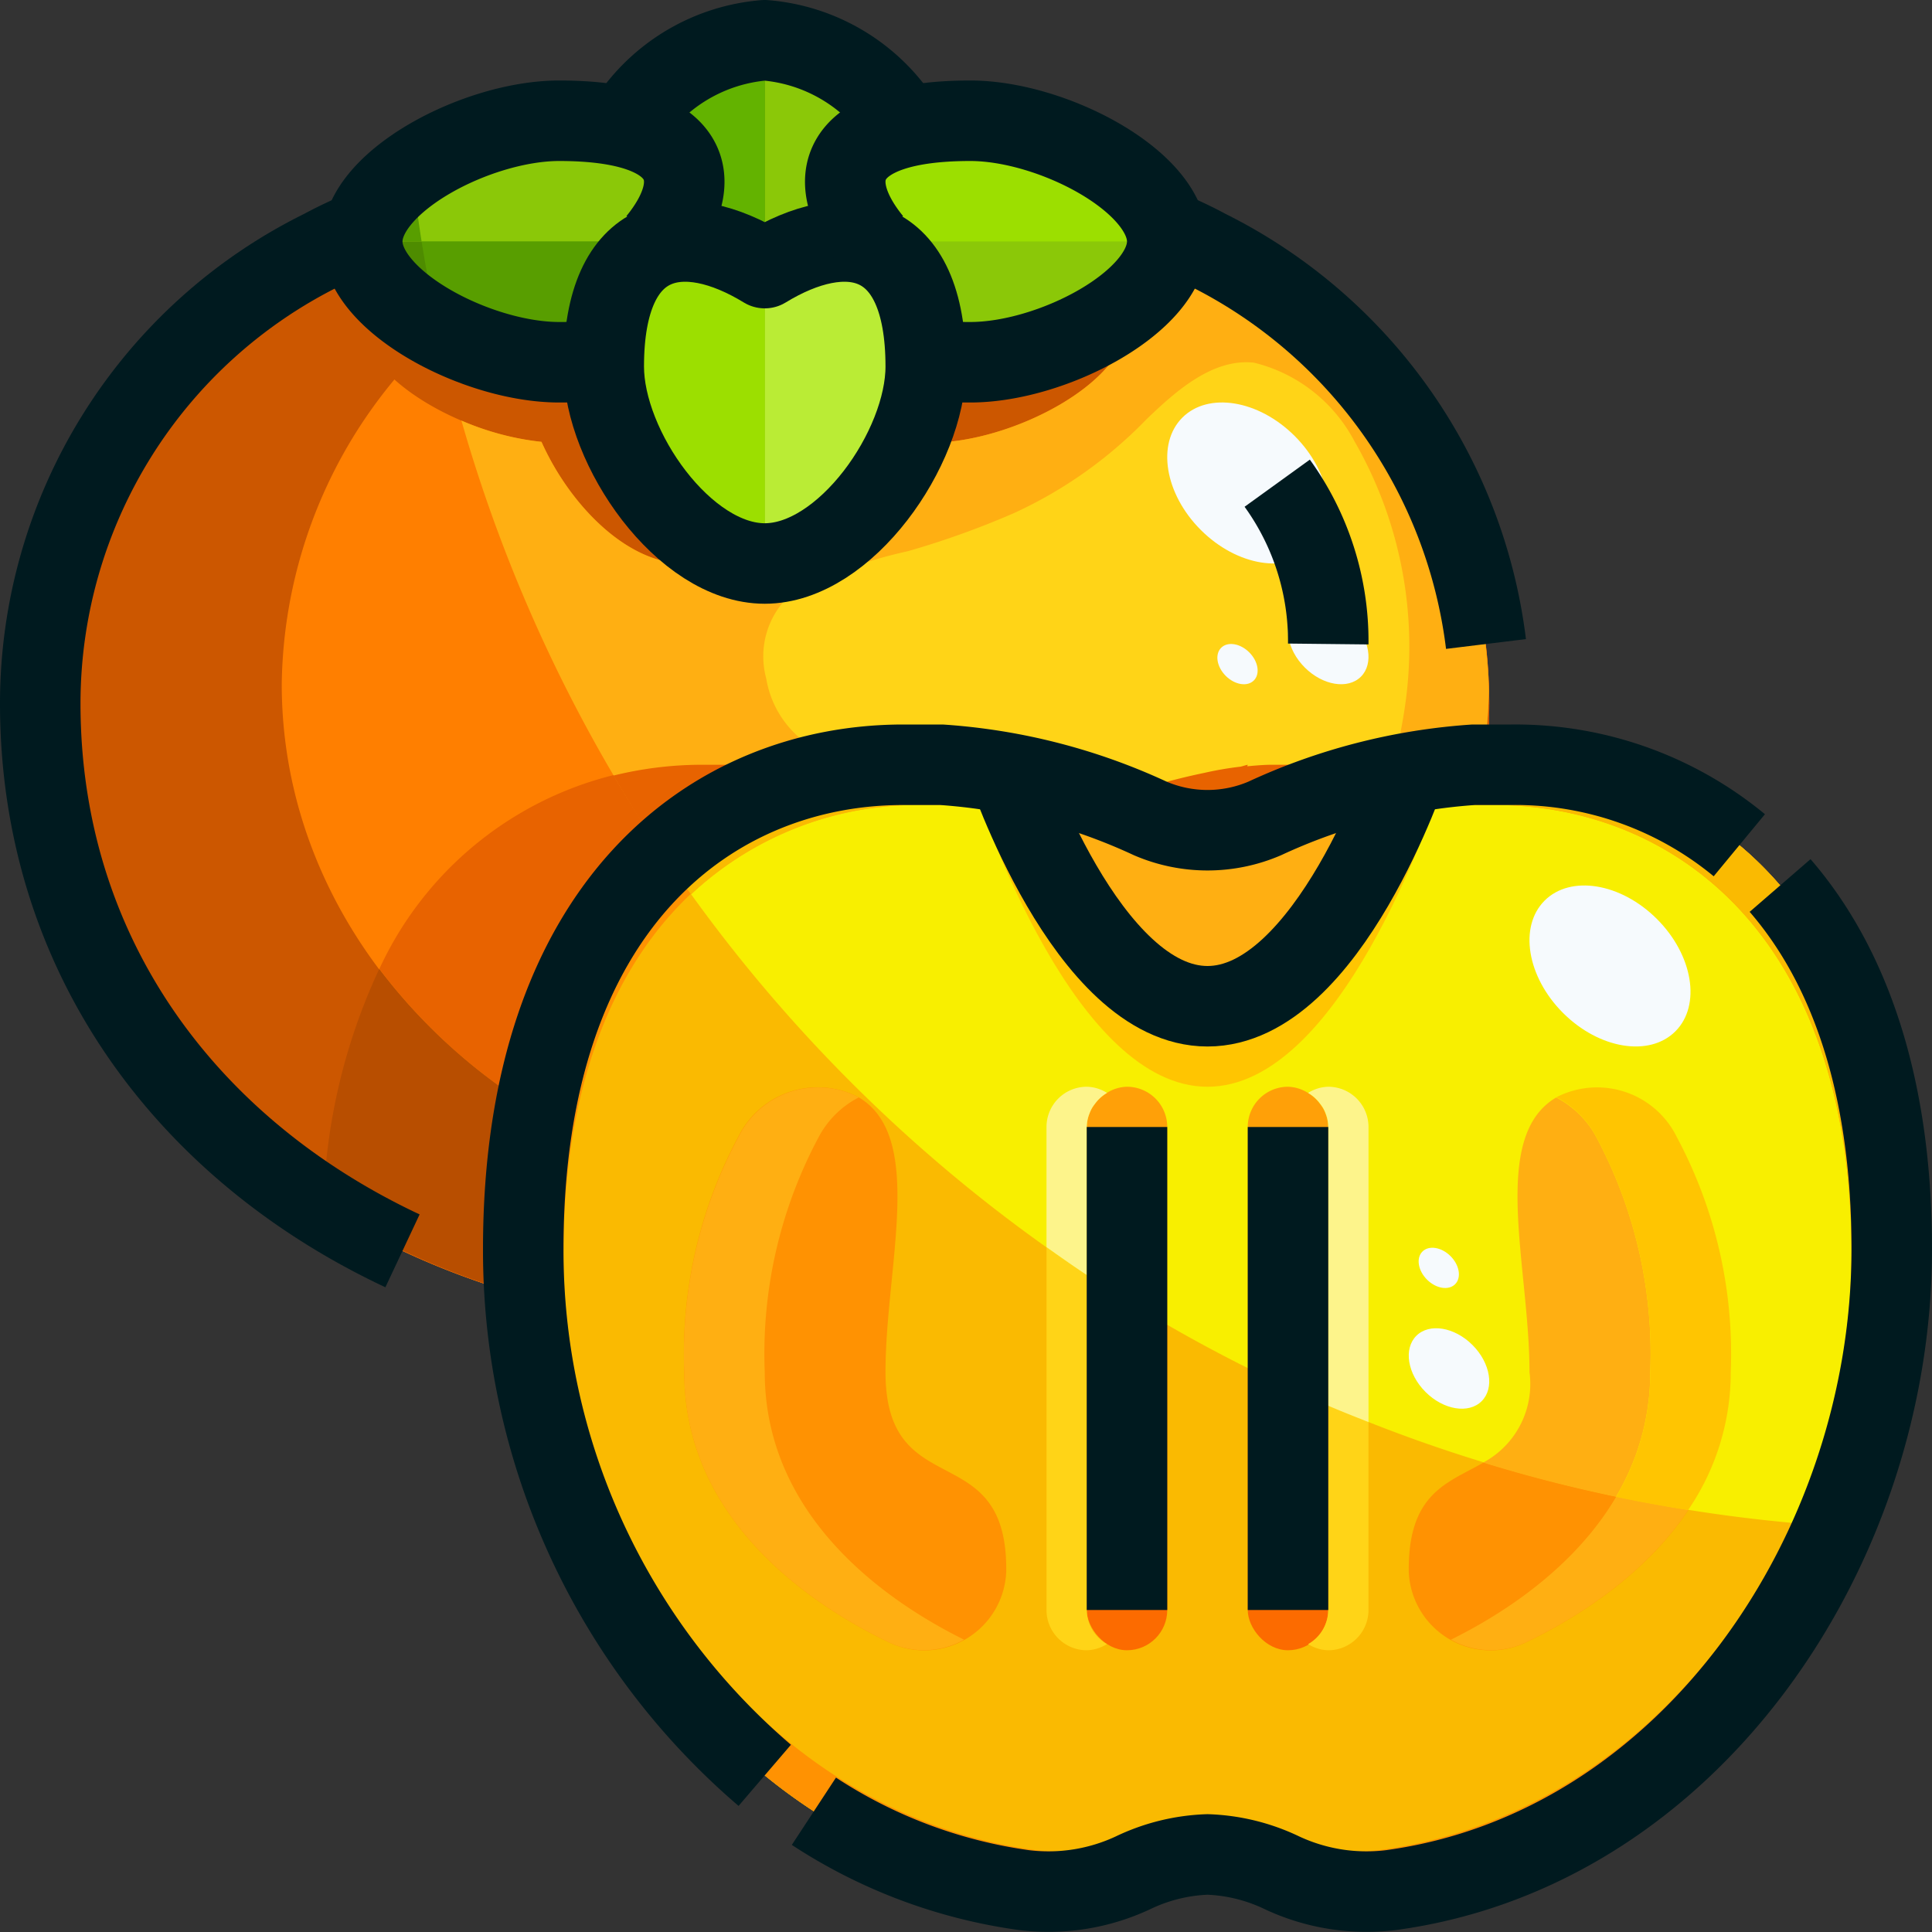 <svg xmlns="http://www.w3.org/2000/svg" viewBox="0 0 48 48"><rect x="0" y="0" width="48" height="48" fill="#333333" stroke="none"/><defs><style>.cls-1{fill:#8bc808;}.cls-2{fill:#ff7f00;}.cls-3{fill:#ff9202;}.cls-4{fill:#ffc501;}.cls-5{fill:#63b300;}.cls-6{fill:#cc5700;}.cls-7{fill:#9cdf00;}.cls-8{fill:#589e00;}.cls-9{fill:#4e8c00;}.cls-10{fill:#ffa008;}.cls-11{fill:#faba01;}.cls-12{fill:#ffaf12;}.cls-13{fill:#fc6b00;}.cls-14{fill:#ffd417;}.cls-15{fill:#e86300;}.cls-16{fill:#b84e00;}.cls-17{fill:#baec35;}.cls-18{fill:#f6fafd;}.cls-19{fill:#f8ef00;}.cls-20{fill:#fdf48b;}.cls-21{fill:none;stroke:#001a1f;stroke-linejoin:round;stroke-width:2px;}</style></defs><title>09-persimmon</title><g id="_09-persimmon" data-name="09-persimmon"><path class="cls-1" d="M19,14c2,0,4-2.864,4-4.893,0-3.38-2-3.669-4-2.446-2-1.223-4-.934-4,2.446C15,11.136,17,14,19,14Z"/><path class="cls-1" d="M13.89,3c3.38,0,3.67,1.5,2.45,3l.06.1c-.8.27-1.36,1.14-1.4,2.84A9.054,9.054,0,0,1,13.89,9C11.86,9,9,7.5,9,6a1.153,1.153,0,0,1,.03-.26C9.33,4.33,11.98,3,13.89,3Z"/><path class="cls-1" d="M28.97,5.74A1.153,1.153,0,0,1,29,6c0,1.5-2.86,3-4.89,3A9.054,9.054,0,0,1,23,8.94c-.04-1.68-.59-2.55-1.38-2.83L21.66,6c-1.22-1.5-.93-3,2.45-3C26.02,3,28.67,4.33,28.97,5.74Z"/><path class="cls-2" d="M29.98,6.2A12.57,12.57,0,0,1,37,17.48C37,26.76,28.94,33,19,33S1,26.76,1,17.48A12.57,12.57,0,0,1,8.02,6.2,8.747,8.747,0,0,1,9,5.74h.03A1.153,1.153,0,0,0,9,6c0,1.5,2.86,3,4.89,3A9.054,9.054,0,0,0,15,8.94v.17C15,11.14,17,14,19,14s4-2.86,4-4.89V8.94A9.054,9.054,0,0,0,24.11,9C26.14,9,29,7.5,29,6a1.153,1.153,0,0,0-.03-.26h.02A8.894,8.894,0,0,1,29.98,6.2Z"/><path class="cls-1" d="M16.34,6l.06.1c-.014.005-.025.014-.038.019a3.137,3.137,0,0,1,2.61.526c.009.005.019.009.028.015l.025-.013a3.139,3.139,0,0,1,2.612-.528L21.62,6.11,21.66,6c-.981-1.206-.982-2.41.81-2.836A4.493,4.493,0,0,0,19,1a4.493,4.493,0,0,0-3.47,2.164C17.322,3.59,17.321,4.794,16.34,6Z"/><path class="cls-3" d="M34.93,19.2C34.55,20.24,32.67,25,30,25s-4.55-4.76-4.93-5.8a18.339,18.339,0,0,1,3.51,1.13,3.511,3.511,0,0,0,2.84,0A18.339,18.339,0,0,1,34.93,19.2Z"/><path class="cls-4" d="M37.56,19C42.25,19,47,22.42,47,31.03c0,7.47-5.02,14.92-12.44,15.93a4.987,4.987,0,0,1-2.71-.43A4.713,4.713,0,0,0,30,46.07a4.713,4.713,0,0,0-1.85.46,4.987,4.987,0,0,1-2.71.43C18.02,45.95,13,38.5,13,31.03,13,22.42,17.75,19,22.44,19h.95a7.621,7.621,0,0,1,1.68.2C25.45,20.24,27.33,25,30,25s4.55-4.76,4.93-5.8a7.621,7.621,0,0,1,1.68-.2Z"/><path class="cls-3" d="M25,38.98v.06a2.037,2.037,0,0,1-2.9,1.77c-1.67-.8-5.1-2.89-5.1-6.72a11.409,11.409,0,0,1,1.34-5.84,2.2,2.2,0,0,1,2.99-.99c1.67.98.67,4.21.67,6.83C22,37.39,25,35.67,25,38.98Z"/><path class="cls-3" d="M41.66,28.25A11.409,11.409,0,0,1,43,34.09c0,3.83-3.43,5.92-5.1,6.72A2.037,2.037,0,0,1,35,39.04v-.06c0-3.31,3-1.59,3-4.89,0-2.62-1-5.85.67-6.83A2.207,2.207,0,0,1,41.66,28.25Z"/><path class="cls-2" d="M29.98,6.2A12.57,12.57,0,0,1,37,17.48C37,26.76,28.94,33,19,33S1,26.76,1,17.48A12.57,12.57,0,0,1,8.02,6.2,8.747,8.747,0,0,1,9,5.74h.03A1.153,1.153,0,0,0,9,6c0,1.5,2.86,3,4.89,3A9.054,9.054,0,0,0,15,8.94v.17C15,11.14,17,14,19,14s4-2.86,4-4.89V8.94A9.054,9.054,0,0,0,24.11,9C26.14,9,29,7.5,29,6a1.153,1.153,0,0,0-.03-.26h.02A8.894,8.894,0,0,1,29.98,6.2Z"/><path class="cls-1" d="M19,14c2,0,4-2.864,4-4.893,0-3.38-2-3.669-4-2.446-2-1.223-4-.934-4,2.446C15,11.136,17,14,19,14Z"/><path class="cls-1" d="M13.89,3c3.38,0,3.67,1.5,2.45,3l.06.1c-.8.27-1.36,1.14-1.4,2.84A9.054,9.054,0,0,1,13.89,9C11.86,9,9,7.5,9,6a1.153,1.153,0,0,1,.03-.26C9.33,4.33,11.98,3,13.89,3Z"/><path class="cls-1" d="M28.97,5.74A1.153,1.153,0,0,1,29,6c0,1.5-2.86,3-4.89,3A9.054,9.054,0,0,1,23,8.94c-.04-1.68-.59-2.55-1.38-2.83L21.66,6c-1.22-1.5-.93-3,2.45-3C26.02,3,28.67,4.33,28.97,5.74Z"/><path class="cls-5" d="M16.34,6l.06.1c-.014.005-.025.014-.038.019a3.137,3.137,0,0,1,2.61.526c.009.005.019.009.028.015l.025-.013a3.139,3.139,0,0,1,2.612-.528L21.62,6.11,21.66,6c-.981-1.206-.982-2.41.81-2.836A4.493,4.493,0,0,0,19,1a4.493,4.493,0,0,0-3.47,2.164C17.322,3.59,17.321,4.794,16.34,6Z"/><path class="cls-6" d="M15.1,9.947a3.859,3.859,0,0,1-.1-.84c0-.145.009-.276.016-.41-.005.082-.014.157-.016.243A9.054,9.054,0,0,1,13.89,9a5.1,5.1,0,0,1-.883-.085,6.314,6.314,0,0,1-3.6-1.9,1.9,1.9,0,0,0-.381.728A1.153,1.153,0,0,0,9,8c0,1.395,2.474,2.789,4.453,2.977C14.155,12.546,15.575,14,17,14a2.474,2.474,0,0,0,1-.232A5.858,5.858,0,0,1,15.1,9.947Z"/><path class="cls-6" d="M27.97,7.74c-.007-.031-.029-.06-.038-.091A6.869,6.869,0,0,1,24.11,9,9.054,9.054,0,0,1,23,8.94c0-.086-.011-.161-.016-.243.007.134.016.265.016.41a4.725,4.725,0,0,1-.457,1.879c.178.009.366.014.567.014C25.14,11,28,9.5,28,8A1.153,1.153,0,0,0,27.97,7.74Z"/><path class="cls-6" d="M22,30C13.716,30,7,24.18,7,17a12.055,12.055,0,0,1,3.966-8.785C9.858,7.64,9,6.821,9,6a1.153,1.153,0,0,1,.03-.26H9a8.747,8.747,0,0,0-.98.46A12.57,12.57,0,0,0,1,17.48C1,26.76,9.06,33,19,33s18-6.24,18-15.52c0-.1-.008-.2-.01-.3C36.877,24.276,30.214,30,22,30Z"/><path class="cls-7" d="M21.637,6.119a3.139,3.139,0,0,0-2.612.528L19,6.661V14c2,0,4-2.864,4-4.893C23,7.335,22.448,6.419,21.637,6.119Z"/><path class="cls-1" d="M18.972,6.645h0a3.137,3.137,0,0,0-2.61-.526C15.551,6.42,15,7.336,15,9.107,15,11.136,17,14,19,14V6.661Z"/><path class="cls-8" d="M19.025,6.647h0a3.139,3.139,0,0,1,2.612-.528h0L21.62,6.11,21.66,6c-.981-1.206-.982-2.41.81-2.836A4.493,4.493,0,0,0,19,1V6.66Z"/><path class="cls-9" d="M18.972,6.645c.009.005.019.009.028.015V1a4.493,4.493,0,0,0-3.47,2.164c1.792.426,1.791,1.63.81,2.836l.06.1c-.014.005-.025.014-.038.019h0A3.137,3.137,0,0,1,18.972,6.645Z"/><path class="cls-1" d="M18.972,6.645h0a3.137,3.137,0,0,0-2.61-.526A3.137,3.137,0,0,1,18.972,6.645Z"/><path class="cls-1" d="M19.025,6.647a3.139,3.139,0,0,1,2.612-.528A3.139,3.139,0,0,0,19.025,6.647Z"/><path class="cls-5" d="M21.62,6.11c.79.28,1.34,1.15,1.38,2.83A9.054,9.054,0,0,0,24.11,9C26.14,9,29,7.5,29,6H21.66Z"/><path class="cls-1" d="M24.11,3c-3.38,0-3.67,1.5-2.45,3H29a1.153,1.153,0,0,0-.03-.26C28.67,4.33,26.02,3,24.11,3Z"/><path class="cls-8" d="M13.89,3C11.98,3,9.33,4.33,9.03,5.74A1.153,1.153,0,0,0,9,6h7.34C17.56,4.5,17.27,3,13.89,3Z"/><path class="cls-9" d="M9,6c0,1.5,2.86,3,4.89,3A9.054,9.054,0,0,0,15,8.94c.04-1.7.6-2.57,1.4-2.84L16.34,6Z"/><path class="cls-10" d="M25.2,12.744a21.338,21.338,0,0,1-2.646.951A12.1,12.1,0,0,0,19.72,14.7a2.086,2.086,0,0,0-.683,2.158,2.475,2.475,0,0,0,1.537,1.9,12.086,12.086,0,0,1,2.589,1.6c.886.788,1.68,1.677,2.555,2.478A6.968,6.968,0,0,0,30.187,25a2.474,2.474,0,0,0,1.519-.435,3.266,3.266,0,0,0,.651-.739,14.357,14.357,0,0,0,2.528-6.138,10.237,10.237,0,0,0-1.238-6.733,3.862,3.862,0,0,0-2.489-1.944c-1.038-.119-1.974.735-2.675,1.407A10.873,10.873,0,0,1,25.2,12.744Z"/><path class="cls-3" d="M34.93,19.2C34.55,20.24,32.67,25,30,25s-4.55-4.76-4.93-5.8a18.339,18.339,0,0,1,3.51,1.13,3.511,3.511,0,0,0,2.84,0A18.339,18.339,0,0,1,34.93,19.2Z"/><path class="cls-11" d="M37.56,19C42.25,19,47,22.42,47,31.03c0,7.47-5.02,14.92-12.44,15.93a4.987,4.987,0,0,1-2.71-.43A4.713,4.713,0,0,0,30,46.07a4.713,4.713,0,0,0-1.85.46,4.987,4.987,0,0,1-2.71.43C18.02,45.95,13,38.5,13,31.03,13,22.42,17.75,19,22.44,19h.95a7.621,7.621,0,0,1,1.68.2C25.45,20.24,27.33,25,30,25s4.55-4.76,4.93-5.8a7.621,7.621,0,0,1,1.68-.2Z"/><path class="cls-3" d="M25,38.98v.06a2.037,2.037,0,0,1-2.9,1.77c-1.67-.8-5.1-2.89-5.1-6.72a11.409,11.409,0,0,1,1.34-5.84,2.2,2.2,0,0,1,2.99-.99c1.67.98.67,4.21.67,6.83C22,37.39,25,35.67,25,38.98Z"/><path class="cls-12" d="M19,34.09a11.409,11.409,0,0,1,1.34-5.84,2.334,2.334,0,0,1,1-.987l-.005,0a2.2,2.2,0,0,0-2.99.99A11.409,11.409,0,0,0,17,34.09c0,3.83,3.43,5.92,5.1,6.72a2.039,2.039,0,0,0,1.852-.073C22.237,39.889,19,37.814,19,34.09Z"/><path class="cls-3" d="M41.66,28.25A11.409,11.409,0,0,1,43,34.09c0,3.83-3.43,5.92-5.1,6.72A2.037,2.037,0,0,1,35,39.04v-.06c0-3.31,3-1.59,3-4.89,0-2.62-1-5.85.67-6.83A2.207,2.207,0,0,1,41.66,28.25Z"/><path class="cls-12" d="M41.66,28.25a2.207,2.207,0,0,0-2.99-.99l-.006,0a2.365,2.365,0,0,1,1,.985A11.409,11.409,0,0,1,41,34.09c0,3.724-3.237,5.8-4.952,6.647a2.039,2.039,0,0,0,1.852.073c1.67-.8,5.1-2.89,5.1-6.72A11.409,11.409,0,0,0,41.66,28.25Z"/><path class="cls-3" d="M34.93,19.2C34.55,20.24,32.67,25,30,25s-4.55-4.76-4.93-5.8a18.339,18.339,0,0,1,3.51,1.13,3.511,3.511,0,0,0,2.84,0A18.339,18.339,0,0,1,34.93,19.2Z"/><path class="cls-4" d="M34.894,19.3C34.449,20.489,32.6,25,30,25s-4.449-4.511-4.894-5.7c-.365-.112-.736-.214-1.106-.3.462,1.434,2.75,8,6,8s5.538-6.566,6-8C35.63,19.082,35.259,19.184,34.894,19.3Z"/><rect class="cls-13" x="27" y="27" width="2" height="14" rx="1" ry="1"/><rect class="cls-13" x="31" y="27" width="2" height="14" rx="1" ry="1"/><path class="cls-14" d="M33,27a.977.977,0,0,0-.5.153A.985.985,0,0,1,33,28V40a.985.985,0,0,1-.5.847A.977.977,0,0,0,33,41a1,1,0,0,0,1-1V28A1,1,0,0,0,33,27Z"/><path class="cls-14" d="M27,27a.977.977,0,0,1,.5.153A.985.985,0,0,0,27,28V40a.985.985,0,0,0,.5.847A.977.977,0,0,1,27,41a1,1,0,0,1-1-1V28A1,1,0,0,1,27,27Z"/><path class="cls-3" d="M37.56,19h-.95a7.621,7.621,0,0,0-1.68.2,18.339,18.339,0,0,0-3.51,1.13,3.511,3.511,0,0,1-2.84,0,18.339,18.339,0,0,0-3.51-1.13,7.621,7.621,0,0,0-1.68-.2h-.95C17.75,19,13,22.42,13,31.03c0,7.47,5.02,14.92,12.44,15.93a4.987,4.987,0,0,0,2.71-.43A4.713,4.713,0,0,1,30,46.07a4.713,4.713,0,0,1,1.85.46,4.987,4.987,0,0,0,2.71.43C41.98,45.95,47,38.5,47,31.03,47,22.42,42.25,19,37.56,19ZM34.292,45.963a4.749,4.749,0,0,1-2.551-.4A4.472,4.472,0,0,0,30,45.137a4.472,4.472,0,0,0-1.741.427,4.749,4.749,0,0,1-2.551.4C18.725,45.025,14,38.107,14,31.171,14,23.175,18.471,20,22.885,20h.894a7.3,7.3,0,0,1,1.581.185,17.38,17.38,0,0,1,3.3,1.05,3.346,3.346,0,0,0,2.672,0,17.38,17.38,0,0,1,3.3-1.05A7.3,7.3,0,0,1,36.221,20h.894C41.529,20,46,23.175,46,31.171,46,38.107,41.275,45.025,34.292,45.963Z"/><path class="cls-13" d="M28.664,21.235a3.346,3.346,0,0,0,2.672,0,17.625,17.625,0,0,1,3.186-1.022c.192-.441.332-.8.408-1.013a18.339,18.339,0,0,0-3.51,1.13,3.511,3.511,0,0,1-2.84,0,18.339,18.339,0,0,0-3.51-1.13c.076.209.216.572.408,1.013A17.625,17.625,0,0,1,28.664,21.235Z"/><path class="cls-15" d="M20.307,19.256c-.079-.018-.158-.041-.237-.056a8.262,8.262,0,0,0-.889-.152c-.061-.014-.12-.035-.181-.048l.013.038c-.21-.019-.42-.038-.623-.038h-.95a8.723,8.723,0,0,0-8.015,5.073A14.113,14.113,0,0,0,13.3,27.579C14.208,22.589,17.088,20.016,20.307,19.256Z"/><path class="cls-15" d="M31.42,20.33a18.84,18.84,0,0,1,3.273-1.074A9.272,9.272,0,0,0,32.56,19h-.95c-.2,0-.413.019-.623.038L31,19c-.061.013-.12.034-.181.048a8.262,8.262,0,0,0-.889.152,15.975,15.975,0,0,0-2.43.706c.388.143.759.287,1.08.424A3.511,3.511,0,0,0,31.42,20.33Z"/><path class="cls-16" d="M13,31.03a19.2,19.2,0,0,1,.3-3.451,14.113,14.113,0,0,1-3.878-3.506,14.83,14.83,0,0,0-1.388,5.91,18.8,18.8,0,0,0,5.011,2.205C13.022,31.8,13,31.416,13,31.03Z"/><path class="cls-1" d="M16.34,6a3.963,3.963,0,0,0,.287-.4l.05-.082a2.69,2.69,0,0,0,.193-.388c.007-.018.012-.036.018-.054a1.807,1.807,0,0,0,.092-.361c0-.012,0-.025.007-.037a1.239,1.239,0,0,0-.012-.361.339.339,0,0,0-.01-.048,1.141,1.141,0,0,0-.4-.632l-.03-.026a1.932,1.932,0,0,0-.408-.244L16.1,3.352a3.215,3.215,0,0,0-.569-.188h0A7.088,7.088,0,0,0,13.89,3a6.881,6.881,0,0,0-3.651,1.227c.066.595.143,1.186.236,1.773Z"/><path class="cls-8" d="M15,8.94c0-.1.012-.185.018-.278s.008-.165.016-.242c.01-.1.024-.194.038-.288s.025-.174.041-.254.04-.165.062-.245.037-.146.059-.212c.029-.087.063-.165.1-.243.02-.047.039-.1.061-.141a2.3,2.3,0,0,1,.151-.254c.014-.02.026-.043.04-.063A1.664,1.664,0,0,1,16.4,6.1L16.34,6H10.475c.116.732.257,1.456.414,2.173a6.755,6.755,0,0,0,3,.827A9.054,9.054,0,0,0,15,8.94Z"/><path class="cls-12" d="M13.453,10.977a6.846,6.846,0,0,1-1.989-.528A37.979,37.979,0,0,0,24.439,29.813c7.053-1,12.449-6.256,12.551-12.633A12.581,12.581,0,0,0,29.98,6.2a8.894,8.894,0,0,0-.99-.46h-.02A1.153,1.153,0,0,1,29,6a2.291,2.291,0,0,1-1.068,1.649c.009.031.031.06.038.091A1.153,1.153,0,0,1,28,8c0,1.5-2.86,3-4.89,3-.2,0-.388-.005-.566-.014C21.842,12.552,20.423,14,19,14a2.474,2.474,0,0,1-1-.232A2.478,2.478,0,0,1,17,14C15.575,14,14.155,12.546,13.453,10.977Z"/><path class="cls-14" d="M25.2,12.744a21.338,21.338,0,0,1-2.646.951A12.1,12.1,0,0,0,19.72,14.7a2.086,2.086,0,0,0-.683,2.158,2.475,2.475,0,0,0,1.537,1.9,12.086,12.086,0,0,1,2.589,1.6c.886.788,1.68,1.677,2.555,2.478A6.968,6.968,0,0,0,30.187,25a2.474,2.474,0,0,0,1.519-.435,3.266,3.266,0,0,0,.651-.739,14.357,14.357,0,0,0,2.528-6.138,10.237,10.237,0,0,0-1.238-6.733,3.862,3.862,0,0,0-2.489-1.944c-1.038-.119-1.974.735-2.675,1.407A10.873,10.873,0,0,1,25.2,12.744Z"/><path class="cls-17" d="M21.637,6.119a3.139,3.139,0,0,0-2.612.528L19,6.661V14c2,0,4-2.864,4-4.893C23,7.335,22.448,6.419,21.637,6.119Z"/><path class="cls-7" d="M18.972,6.645h0a3.137,3.137,0,0,0-2.61-.526C15.551,6.42,15,7.336,15,9.107,15,11.136,17,14,19,14V6.661Z"/><path class="cls-1" d="M19.025,6.647h0a3.139,3.139,0,0,1,2.612-.528h0L21.62,6.11,21.66,6c-.981-1.206-.982-2.41.81-2.836A4.493,4.493,0,0,0,19,1V6.66Z"/><path class="cls-5" d="M18.972,6.645c.009.005.019.009.028.015V1a4.493,4.493,0,0,0-3.47,2.164c1.792.426,1.791,1.63.81,2.836l.06.1c-.014.005-.025.014-.038.019h0A3.137,3.137,0,0,1,18.972,6.645Z"/><path class="cls-1" d="M21.62,6.11c.79.28,1.34,1.15,1.38,2.83A9.054,9.054,0,0,0,24.11,9C26.14,9,29,7.5,29,6H21.66Z"/><path class="cls-7" d="M24.11,3c-3.38,0-3.67,1.5-2.45,3H29a1.153,1.153,0,0,0-.03-.26C28.67,4.33,26.02,3,24.11,3Z"/><ellipse class="cls-18" cx="31" cy="12" rx="1.65" ry="2.297" transform="translate(0.599 25.445) rotate(-45.02)"/><ellipse class="cls-18" cx="33" cy="16" rx="0.825" ry="1.148" transform="translate(-1.644 28.033) rotate(-45.02)"/><ellipse class="cls-18" cx="30.746" cy="16.5" rx="0.413" ry="0.574" transform="translate(-2.659 26.585) rotate(-45.02)"/><path class="cls-15" d="M31.42,20.33a18.84,18.84,0,0,1,3.273-1.074A9.272,9.272,0,0,0,32.56,19h-.95c-.2,0-.413.019-.623.038L31,19c-.061.013-.12.034-.181.048a8.262,8.262,0,0,0-.889.152,15.975,15.975,0,0,0-2.43.706c.388.143.759.287,1.08.424A3.511,3.511,0,0,0,31.42,20.33Z"/><path class="cls-15" d="M20.07,19.2a8.262,8.262,0,0,0-.889-.152c-.061-.014-.12-.035-.181-.048l.013.038c-.21-.019-.42-.038-.623-.038h-.95a9.22,9.22,0,0,0-2.2.269c.4.686.822,1.363,1.268,2.02a8.474,8.474,0,0,1,3.8-2.033C20.228,19.238,20.149,19.215,20.07,19.2Z"/><path class="cls-19" d="M37.115,20h-.894a7.3,7.3,0,0,0-1.581.185c-.039.008-.078.02-.118.028C33.76,21.965,32.133,25,30,25s-3.76-3.035-4.522-4.787c-.04-.008-.079-.02-.118-.028A7.3,7.3,0,0,0,23.779,20h-.894a8.235,8.235,0,0,0-5.714,2.218A37.929,37.929,0,0,0,44.525,37.835,16.152,16.152,0,0,0,46,31.171C46,23.175,41.529,20,37.115,20Z"/><path class="cls-12" d="M34.93,19.2C34.55,20.24,32.67,25,30,25s-4.55-4.76-4.93-5.8a18.339,18.339,0,0,1,3.51,1.13,3.511,3.511,0,0,0,2.84,0A18.339,18.339,0,0,1,34.93,19.2Z"/><path class="cls-4" d="M34.894,19.3C34.449,20.489,32.6,25,30,25s-4.449-4.511-4.894-5.7c-.365-.112-.736-.214-1.106-.3.462,1.434,2.75,8,6,8s5.538-6.566,6-8C35.63,19.082,35.259,19.184,34.894,19.3Z"/><path class="cls-10" d="M28.664,21.235a3.346,3.346,0,0,0,2.672,0,17.625,17.625,0,0,1,3.186-1.022c.192-.441.332-.8.408-1.013a18.339,18.339,0,0,0-3.51,1.13,3.511,3.511,0,0,1-2.84,0,18.339,18.339,0,0,0-3.51-1.13c.076.209.216.572.408,1.013A17.625,17.625,0,0,1,28.664,21.235Z"/><path class="cls-11" d="M22.885,20h.894a7.3,7.3,0,0,1,1.581.185c.039.008.078.02.118.028-.192-.441-.332-.8-.408-1.013a7.621,7.621,0,0,0-1.68-.2h-.95a8.7,8.7,0,0,0-5.946,2.266c.218.323.449.636.677.952A8.235,8.235,0,0,1,22.885,20Z"/><path class="cls-11" d="M34.64,20.185A7.3,7.3,0,0,1,36.221,20h.894C41.529,20,46,23.175,46,31.171a16.152,16.152,0,0,1-1.475,6.664c.347.032.7.058,1.045.08A17.587,17.587,0,0,0,47,31.03C47,22.42,42.25,19,37.56,19h-.95a7.621,7.621,0,0,0-1.68.2c-.076.209-.216.572-.408,1.013C34.562,20.2,34.6,20.193,34.64,20.185Z"/><path class="cls-12" d="M41,34.09a11.409,11.409,0,0,0-1.34-5.84,2.365,2.365,0,0,0-1-.985l.006,0C37,28.24,38,31.47,38,34.09a2.215,2.215,0,0,1-1.15,2.247q1.62.5,3.3.849A6.02,6.02,0,0,0,41,34.09Z"/><path class="cls-4" d="M39.66,28.25A11.409,11.409,0,0,1,41,34.09a6.02,6.02,0,0,1-.85,3.1c.591.124,1.188.232,1.79.328A6.056,6.056,0,0,0,43,34.09a11.409,11.409,0,0,0-1.34-5.84,2.207,2.207,0,0,0-2.99-.99l-.006,0A2.365,2.365,0,0,1,39.66,28.25Z"/><path class="cls-10" d="M28,27a.977.977,0,0,0-.5.153h0a1.067,1.067,0,0,0-.3.272,1.019,1.019,0,0,0-.083.123.9.9,0,0,0-.055.123A1,1,0,0,0,27,28v3.677c.652.433,1.321.842,2,1.235V28A1,1,0,0,0,28,27Z"/><path class="cls-10" d="M33,28a1,1,0,0,0-.066-.329.9.9,0,0,0-.055-.123,1.019,1.019,0,0,0-.083-.123,1.067,1.067,0,0,0-.3-.272h0A.977.977,0,0,0,32,27a1,1,0,0,0-1,1v5.991c.657.328,1.322.643,2,.934Z"/><path class="cls-20" d="M33,27a.977.977,0,0,0-.5.153.974.974,0,0,1,.3.272.914.914,0,0,1,.083.123,1.126,1.126,0,0,1,.055.123A.941.941,0,0,1,33,28v6.925c.33.142.665.273,1,.406V28A1,1,0,0,0,33,27Z"/><path class="cls-20" d="M27,28a.941.941,0,0,1,.066-.329,1.126,1.126,0,0,1,.055-.123.914.914,0,0,1,.083-.123.974.974,0,0,1,.3-.272A.977.977,0,0,0,27,27a1,1,0,0,0-1,1v2.984c.331.235.662.469,1,.693Z"/><ellipse class="cls-18" cx="40" cy="24" rx="1.65" ry="2.297" transform="translate(-5.251 35.329) rotate(-45.02)"/><ellipse class="cls-18" cx="36" cy="34" rx="0.825" ry="1.148" transform="translate(-13.497 35.431) rotate(-45.02)"/><ellipse class="cls-18" cx="35.746" cy="31.5" rx="0.413" ry="0.574" transform="translate(-11.803 34.519) rotate(-45.02)"/><path class="cls-21" d="M36.919,16a12.665,12.665,0,0,0-6.935-9.8,9.937,9.937,0,0,0-.991-.467"/><path class="cls-21" d="M9,5.738a9.9,9.9,0,0,0-.984.464A12.572,12.572,0,0,0,1,17.477c0,6.218,3.619,11.074,9,13.6"/><path class="cls-21" d="M19,14c2,0,4-2.864,4-4.893,0-3.38-2-3.669-4-2.446-2-1.223-4-.934-4,2.446C15,11.136,17,14,19,14Z"/><path class="cls-21" d="M22.379,3A4.471,4.471,0,0,0,19,1a4.468,4.468,0,0,0-3.378,2"/><path class="cls-21" d="M23,8.935A8.674,8.674,0,0,0,24.107,9C26.136,9,29,7.5,29,6s-2.864-3-4.893-3c-3.38,0-3.669,1.5-2.446,3"/><path class="cls-21" d="M15,8.935A8.674,8.674,0,0,1,13.893,9C11.864,9,9,7.5,9,6s2.864-3,4.893-3c3.38,0,3.669,1.5,2.446,3"/><path class="cls-21" d="M35,19s-2,6-5,6-5-6-5-6"/><path class="cls-21" d="M19,44.108a17.162,17.162,0,0,1-6-13.076C13,22.422,17.746,19,22.444,19h.945a14.65,14.65,0,0,1,5.187,1.333,3.6,3.6,0,0,0,2.848,0A14.65,14.65,0,0,1,36.611,19h.945a8.738,8.738,0,0,1,5.657,2"/><path class="cls-21" d="M44.226,22C45.9,23.934,47,26.88,47,31.032c0,7.47-5.023,14.914-12.438,15.927a4.96,4.96,0,0,1-2.708-.428A4.639,4.639,0,0,0,30,46.073a4.639,4.639,0,0,0-1.854.458,4.96,4.96,0,0,1-2.708.428A12.686,12.686,0,0,1,20.221,45"/><line class="cls-21" x1="32" y1="28" x2="32" y2="40"/><line class="cls-21" x1="28" y1="28" x2="28" y2="40"/><path class="cls-21" d="M33,16a6.7,6.7,0,0,0-1.268-3.995"/></g></svg>